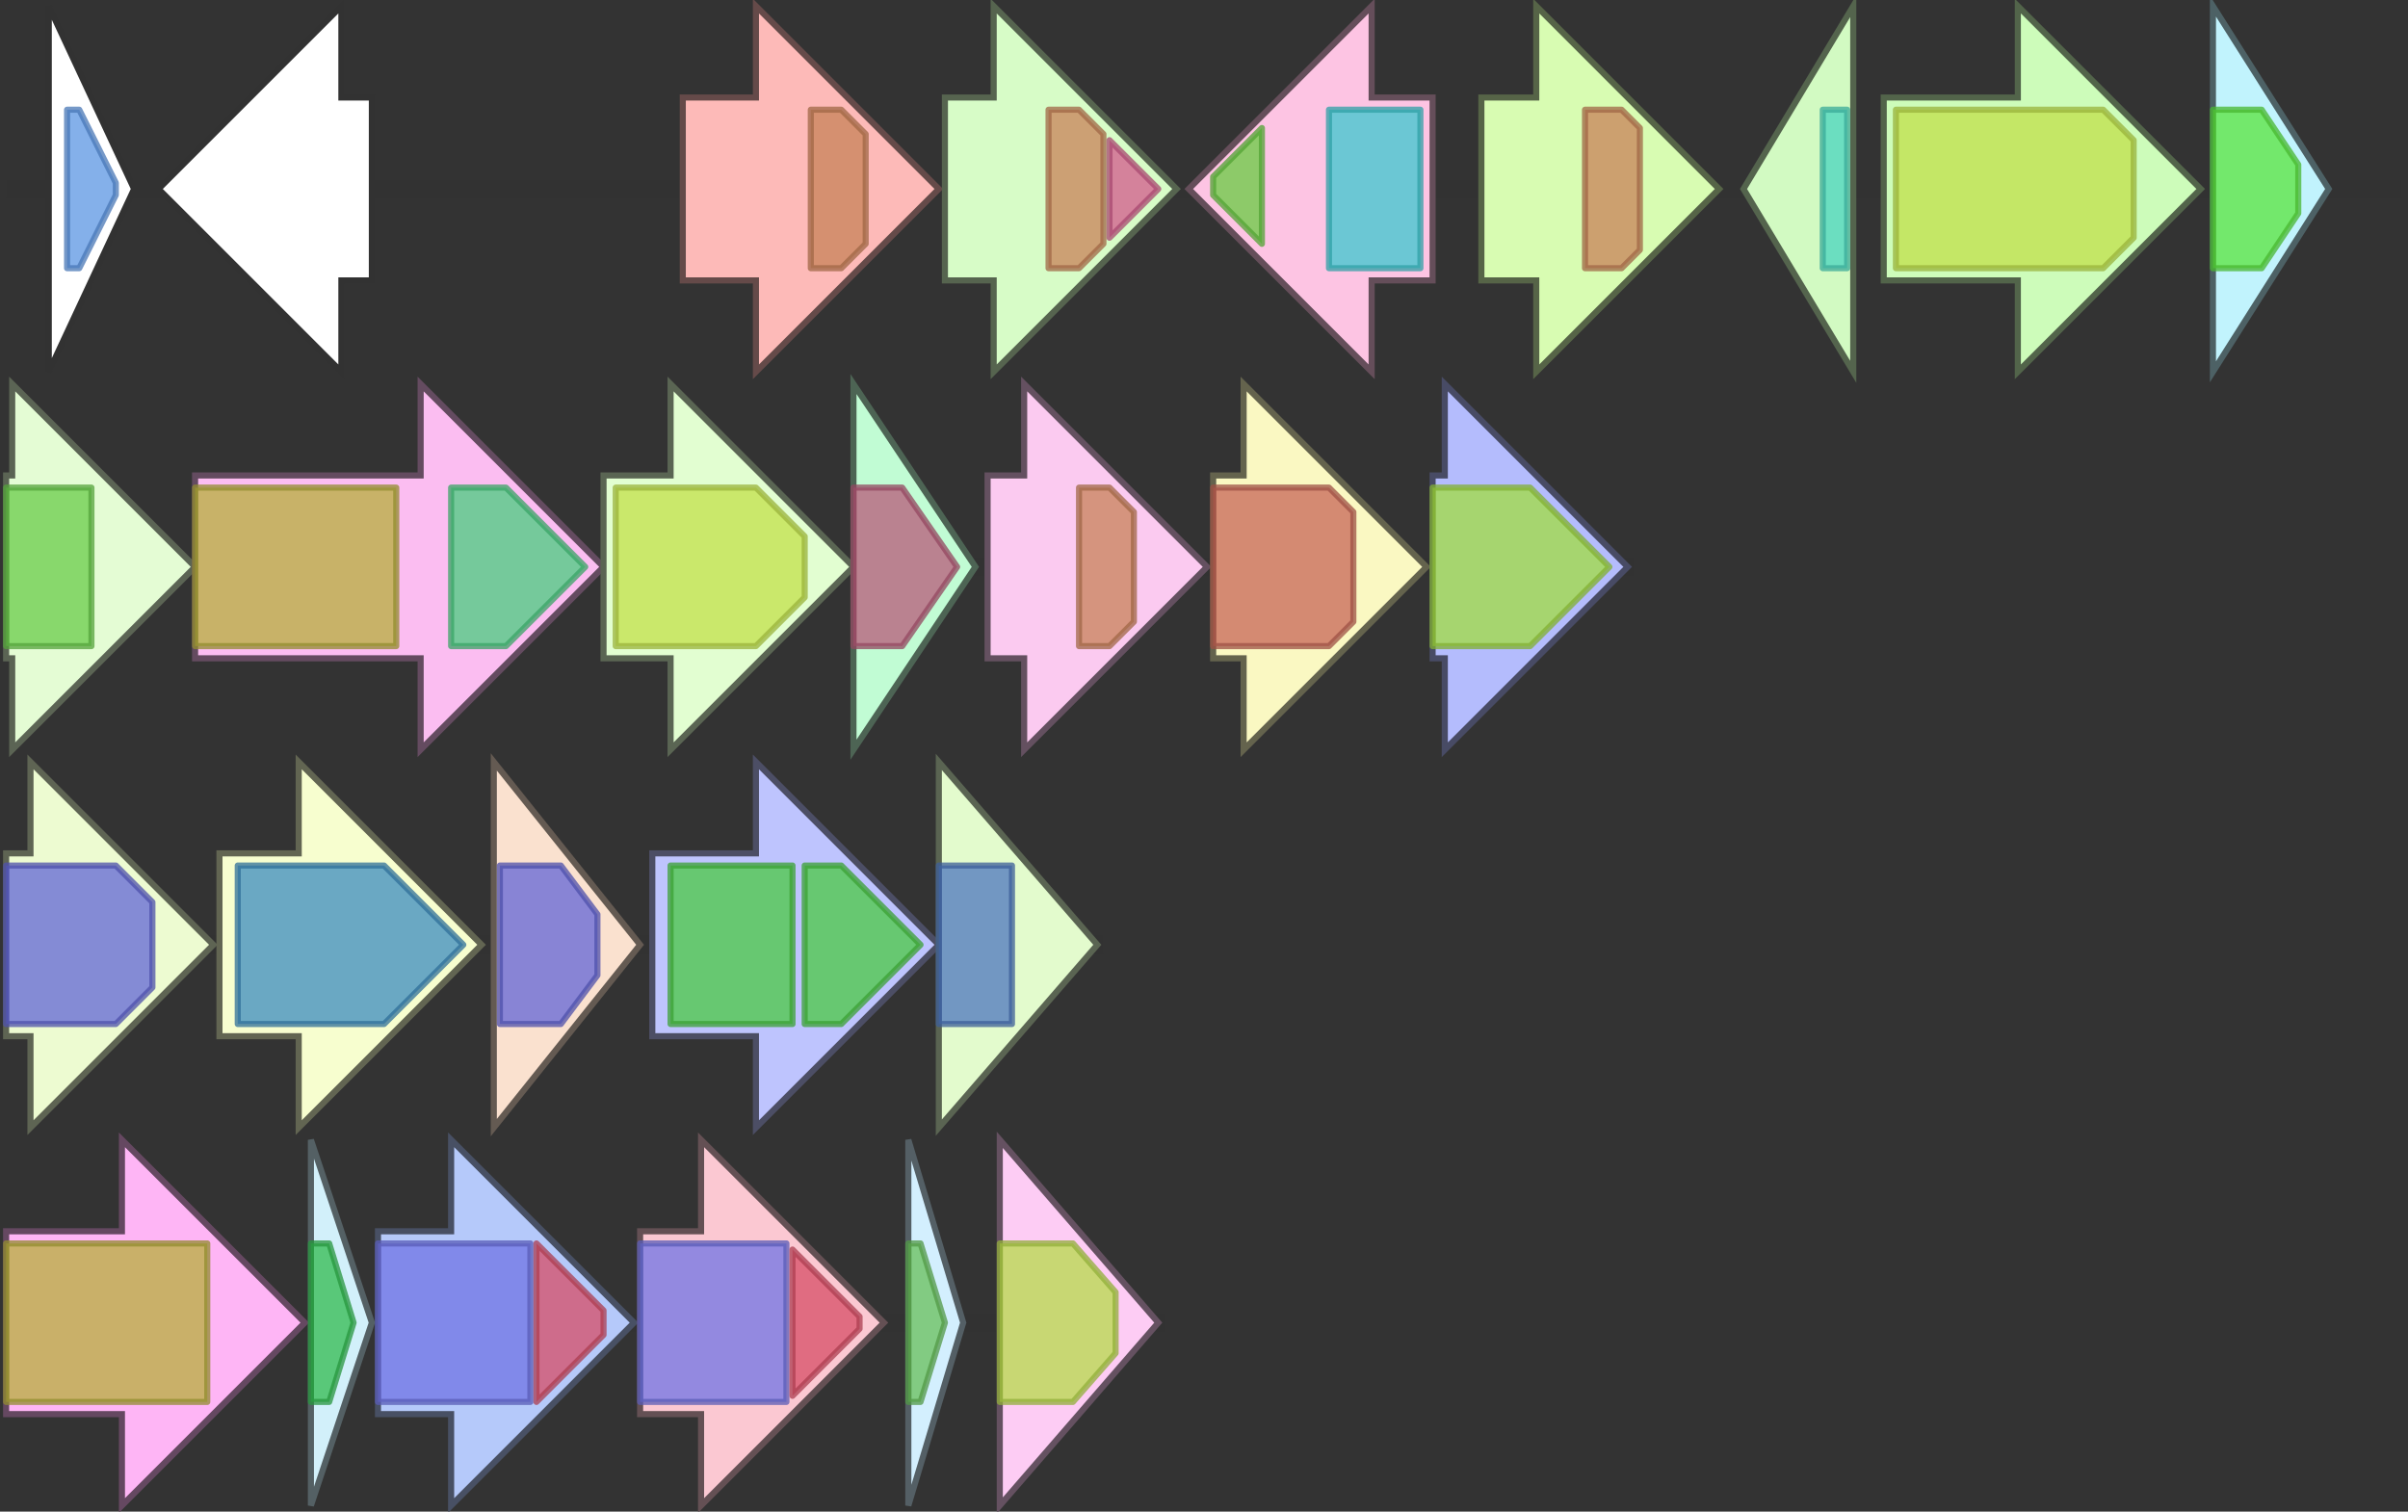 <svg version="1.1" baseProfile="full" xmlns="http://www.w3.org/2000/svg" width="395" height="248">
	<rect width="100%" height="100%" fill="#333333" stroke="none"/>
	<line x1="1" y1="31" x2="394" y2="31" style="stroke:rgb(50,50,50); stroke-width:3 "/>
	<line x1="1" y1="93" x2="268" y2="93" style="stroke:rgb(50,50,50); stroke-width:3 "/>
	<line x1="1" y1="155" x2="181" y2="155" style="stroke:rgb(50,50,50); stroke-width:3 "/>
	<line x1="1" y1="217" x2="191" y2="217" style="stroke:rgb(50,50,50); stroke-width:3 "/>
	<g>
		<title>urdL</title>
		<polygon class="urdL" points="1,78 2,78 2,63 32,93 2,123 2,108 1,108" fill="rgb(228,252,212)" fill-opacity="1.0" stroke="rgb(91,100,84)" stroke-width="1" />
		<g>
			<title>PF10604</title>
			<rect class="PF10604" x="1" y="80" stroke-linejoin="round" width="14" height="26" fill="rgb(105,204,74)" stroke="rgb(84,163,59)" stroke-width="1" opacity="0.75" />
		</g>
	</g>
	<g>
		<title>urdM</title>
		<polygon class="urdM" points="32,78 69,78 69,63 99,93 69,123 69,108 32,108" fill="rgb(251,189,241)" fill-opacity="1.0" stroke="rgb(100,75,96)" stroke-width="1" />
		<g>
			<title>PF01494</title>
			<rect class="PF01494" x="32" y="80" stroke-linejoin="round" width="33" height="26" fill="rgb(182,175,59)" stroke="rgb(145,140,47)" stroke-width="1" opacity="0.75" />
		</g>
		<g>
			<title>PF13561</title>
			<polygon class="PF13561" points="74,80 83,80 96,93 83,106 74,106" stroke-linejoin="round" width="23" height="26" fill="rgb(73,205,127)" stroke="rgb(58,164,101)" stroke-width="1" opacity="0.75" />
		</g>
	</g>
	<g>
		<title>urdJ2</title>
		<polygon class="urdJ2" points="99,78 110,78 110,63 140,93 110,123 110,108 99,108" fill="rgb(226,254,209)" fill-opacity="1.0" stroke="rgb(90,101,83)" stroke-width="1" />
		<g>
			<title>PF07690</title>
			<polygon class="PF07690" points="101,80 124,80 132,88 132,98 124,106 101,106" stroke-linejoin="round" width="31" height="26" fill="rgb(193,224,74)" stroke="rgb(154,179,59)" stroke-width="1" opacity="0.75" />
		</g>
	</g>
	<g>
		<title>urdZ1</title>
		<polygon class="urdZ1" points="140,78 140,78 140,63 160,93 140,123 140,108 140,108" fill="rgb(193,252,212)" fill-opacity="1.0" stroke="rgb(77,100,84)" stroke-width="1" />
		<g>
			<title>PF00908</title>
			<polygon class="PF00908" points="140,80 148,80 157,93 157,93 148,106 140,106" stroke-linejoin="round" width="17" height="26" fill="rgb(184,89,121)" stroke="rgb(147,71,96)" stroke-width="1" opacity="0.75" />
		</g>
	</g>
	<g>
		<title>urdGT2</title>
		<polygon class="urdGT2" points="162,78 168,78 168,63 198,93 168,123 168,108 162,108" fill="rgb(251,202,240)" fill-opacity="1.0" stroke="rgb(100,80,96)" stroke-width="1" />
		<g>
			<title>PF06722</title>
			<polygon class="PF06722" points="177,80 182,80 186,84 186,102 182,106 177,106" stroke-linejoin="round" width="9" height="26" fill="rgb(200,129,88)" stroke="rgb(160,103,70)" stroke-width="1" opacity="0.75" />
		</g>
	</g>
	<g>
		<title>urdG</title>
		<polygon class="urdG" points="199,78 204,78 204,63 234,93 204,123 204,108 199,108" fill="rgb(250,248,194)" fill-opacity="1.0" stroke="rgb(100,99,77)" stroke-width="1" />
		<g>
			<title>PF00483</title>
			<polygon class="PF00483" points="199,80 218,80 222,84 222,102 218,106 199,106" stroke-linejoin="round" width="23" height="26" fill="rgb(198,101,87)" stroke="rgb(158,80,69)" stroke-width="1" opacity="0.75" />
		</g>
	</g>
	<g>
		<title>urdH</title>
		<polygon class="urdH" points="235,78 237,78 237,63 267,93 237,123 237,108 235,108" fill="rgb(180,188,253)" fill-opacity="1.0" stroke="rgb(72,75,101)" stroke-width="1" />
		<g>
			<title>PF16363</title>
			<polygon class="PF16363" points="235,80 251,80 264,93 251,106 235,106" stroke-linejoin="round" width="30" height="26" fill="rgb(162,221,65)" stroke="rgb(129,176,51)" stroke-width="1" opacity="0.75" />
		</g>
	</g>
	<g>
		<title>urdZ3</title>
		<polygon class="urdZ3" points="1,140 5,140 5,125 35,155 5,185 5,170 1,170" fill="rgb(237,251,209)" fill-opacity="1.0" stroke="rgb(94,100,83)" stroke-width="1" />
		<g>
			<title>PF01370</title>
			<polygon class="PF01370" points="1,142 19,142 25,148 25,162 19,168 1,168" stroke-linejoin="round" width="24" height="26" fill="rgb(98,102,214)" stroke="rgb(78,81,171)" stroke-width="1" opacity="0.75" />
		</g>
	</g>
	<g>
		<title>urdQ</title>
		<polygon class="urdQ" points="36,140 49,140 49,125 79,155 49,185 49,170 36,170" fill="rgb(247,254,207)" fill-opacity="1.0" stroke="rgb(98,101,82)" stroke-width="1" />
		<g>
			<title>PF01041</title>
			<polygon class="PF01041" points="39,142 63,142 76,155 63,168 39,168" stroke-linejoin="round" width="38" height="26" fill="rgb(59,139,191)" stroke="rgb(47,111,152)" stroke-width="1" opacity="0.75" />
		</g>
	</g>
	<g>
		<title>urdR</title>
		<polygon class="urdR" points="81,140 81,140 81,125 105,155 81,185 81,170 81,170" fill="rgb(250,225,207)" fill-opacity="1.0" stroke="rgb(100,90,82)" stroke-width="1" />
		<g>
			<title>PF01370</title>
			<polygon class="PF01370" points="82,142 92,142 98,150 98,160 92,168 82,168" stroke-linejoin="round" width="16" height="26" fill="rgb(98,102,214)" stroke="rgb(78,81,171)" stroke-width="1" opacity="0.75" />
		</g>
	</g>
	<g>
		<polygon class="NoName" points="8,16 8,16 8,1 22,31 8,61 8,46 8,46" fill="rgb(255,255,255)" fill-opacity="1.0" stroke="rgb(50,50,50)" stroke-width="1" />
		<g>
			<title>PF01638</title>
			<polygon class="PF01638" points="11,18 13,18 19,30 19,32 13,44 11,44" stroke-linejoin="round" width="8" height="26" fill="rgb(91,150,227)" stroke="rgb(72,119,181)" stroke-width="1" opacity="0.75" />
		</g>
	</g>
	<g>
		<title>urdS</title>
		<polygon class="urdS" points="107,140 124,140 124,125 154,155 124,185 124,170 107,170" fill="rgb(190,196,254)" fill-opacity="1.0" stroke="rgb(76,78,101)" stroke-width="1" />
		<g>
			<title>PF03559</title>
			<rect class="PF03559" x="110" y="142" stroke-linejoin="round" width="20" height="26" fill="rgb(74,201,66)" stroke="rgb(59,160,52)" stroke-width="1" opacity="0.75" />
		</g>
		<g>
			<title>PF03559</title>
			<polygon class="PF03559" points="132,142 138,142 151,155 138,168 132,168" stroke-linejoin="round" width="20" height="26" fill="rgb(74,201,66)" stroke="rgb(59,160,52)" stroke-width="1" opacity="0.75" />
		</g>
	</g>
	<g>
		<title>urdT</title>
		<polygon class="urdT" points="154,140 154,140 154,125 180,155 154,185 154,170 154,170" fill="rgb(227,251,205)" fill-opacity="1.0" stroke="rgb(90,100,82)" stroke-width="1" />
		<g>
			<title>PF01408</title>
			<rect class="PF01408" x="154" y="142" stroke-linejoin="round" width="12" height="26" fill="rgb(76,117,190)" stroke="rgb(60,93,152)" stroke-width="1" opacity="0.75" />
		</g>
	</g>
	<g>
		<title>UrdE</title>
		<polygon class="UrdE" points="1,202 20,202 20,187 50,217 20,247 20,232 1,232" fill="rgb(254,181,245)" fill-opacity="1.0" stroke="rgb(101,72,97)" stroke-width="1" />
		<g>
			<title>PF01494</title>
			<rect class="PF01494" x="1" y="204" stroke-linejoin="round" width="33" height="26" fill="rgb(182,175,59)" stroke="rgb(145,140,47)" stroke-width="1" opacity="0.75" />
		</g>
	</g>
	<g>
		<title>UrdF</title>
		<polygon class="UrdF" points="51,202 51,202 51,187 61,217 51,247 51,232 51,232" fill="rgb(210,240,250)" fill-opacity="1.0" stroke="rgb(84,96,100)" stroke-width="1" />
		<g>
			<title>PF04673</title>
			<polygon class="PF04673" points="51,204 54,204 58,217 54,230 51,230" stroke-linejoin="round" width="10" height="26" fill="rgb(49,187,78)" stroke="rgb(39,149,62)" stroke-width="1" opacity="0.75" />
		</g>
	</g>
	<g>
		<title>UrdA</title>
		<polygon class="UrdA" points="62,202 74,202 74,187 104,217 74,247 74,232 62,232" fill="rgb(181,201,250)" fill-opacity="1.0" stroke="rgb(72,80,100)" stroke-width="1" />
		<g>
			<title>PF00109</title>
			<rect class="PF00109" x="62" y="204" stroke-linejoin="round" width="25" height="26" fill="rgb(112,116,228)" stroke="rgb(89,92,182)" stroke-width="1" opacity="0.75" />
		</g>
		<g>
			<title>PF02801</title>
			<polygon class="PF02801" points="88,204 88,204 99,215 99,219 88,230 88,230" stroke-linejoin="round" width="11" height="26" fill="rgb(215,78,102)" stroke="rgb(172,62,81)" stroke-width="1" opacity="0.75" />
		</g>
	</g>
	<g>
		<title>UrdB</title>
		<polygon class="UrdB" points="105,202 115,202 115,187 145,217 115,247 115,232 105,232" fill="rgb(251,200,210)" fill-opacity="1.0" stroke="rgb(100,80,84)" stroke-width="1" />
		<g>
			<title>PF00109</title>
			<rect class="PF00109" x="105" y="204" stroke-linejoin="round" width="24" height="26" fill="rgb(112,116,228)" stroke="rgb(89,92,182)" stroke-width="1" opacity="0.75" />
		</g>
		<g>
			<title>PF02801</title>
			<polygon class="PF02801" points="130,205 141,216 141,218 130,229" stroke-linejoin="round" width="11" height="26" fill="rgb(215,78,102)" stroke="rgb(172,62,81)" stroke-width="1" opacity="0.75" />
		</g>
	</g>
	<g>
		<title>UrdC</title>
		<polygon class="UrdC" points="149,202 149,202 149,187 158,217 149,247 149,232 149,232" fill="rgb(211,239,254)" fill-opacity="1.0" stroke="rgb(84,95,101)" stroke-width="1" />
		<g>
			<title>PF00550</title>
			<polygon class="PF00550" points="149,204 151,204 155,217 151,230 149,230" stroke-linejoin="round" width="7" height="26" fill="rgb(103,191,88)" stroke="rgb(82,152,70)" stroke-width="1" opacity="0.75" />
		</g>
	</g>
	<g>
		<title>UrdD</title>
		<polygon class="UrdD" points="164,202 164,202 164,187 190,217 164,247 164,232 164,232" fill="rgb(253,204,244)" fill-opacity="1.0" stroke="rgb(101,81,97)" stroke-width="1" />
		<g>
			<title>PF00106</title>
			<polygon class="PF00106" points="164,204 176,204 183,212 183,222 176,230 164,230" stroke-linejoin="round" width="19" height="26" fill="rgb(182,219,73)" stroke="rgb(145,175,58)" stroke-width="1" opacity="0.75" />
		</g>
	</g>
	<g>
		<polygon class="NoName" points="61,16 56,16 56,1 26,31 56,61 56,46 61,46" fill="rgb(255,255,255)" fill-opacity="1.0" stroke="rgb(50,50,50)" stroke-width="1" />
	</g>
	<g>
		<title>urdGT1a</title>
		<polygon class="urdGT1a" points="112,16 124,16 124,1 154,31 124,61 124,46 112,46" fill="rgb(253,186,184)" fill-opacity="1.0" stroke="rgb(101,74,73)" stroke-width="1" />
		<g>
			<title>PF06722</title>
			<polygon class="PF06722" points="133,18 138,18 142,22 142,40 138,44 133,44" stroke-linejoin="round" width="9" height="26" fill="rgb(200,129,88)" stroke="rgb(160,103,70)" stroke-width="1" opacity="0.75" />
		</g>
	</g>
	<g>
		<title>urdGT1b</title>
		<polygon class="urdGT1b" points="155,16 163,16 163,1 193,31 163,61 163,46 155,46" fill="rgb(215,252,199)" fill-opacity="1.0" stroke="rgb(86,100,79)" stroke-width="1" />
		<g>
			<title>PF06722</title>
			<polygon class="PF06722" points="172,18 177,18 181,22 181,40 177,44 172,44" stroke-linejoin="round" width="9" height="26" fill="rgb(200,129,88)" stroke="rgb(160,103,70)" stroke-width="1" opacity="0.75" />
		</g>
		<g>
			<title>PF04101</title>
			<polygon class="PF04101" points="182,23 190,31 182,39" stroke-linejoin="round" width="10" height="26" fill="rgb(211,90,140)" stroke="rgb(168,72,112)" stroke-width="1" opacity="0.75" />
		</g>
	</g>
	<g>
		<title>urd-Int</title>
		<polygon class="urd-Int" points="235,16 225,16 225,1 195,31 225,61 225,46 235,46" fill="rgb(253,196,227)" fill-opacity="1.0" stroke="rgb(101,78,90)" stroke-width="1" />
		<g>
			<title>PF02371</title>
			<polygon class="PF02371" points="199,29 207,21 207,40 199,32" stroke-linejoin="round" width="8" height="26" fill="rgb(104,204,65)" stroke="rgb(83,163,52)" stroke-width="1" opacity="0.75" />
		</g>
		<g>
			<title>PF01548</title>
			<rect class="PF01548" x="218" y="18" stroke-linejoin="round" width="15" height="26" fill="rgb(59,200,207)" stroke="rgb(47,160,165)" stroke-width="1" opacity="0.75" />
		</g>
	</g>
	<g>
		<title>urdGT1c</title>
		<polygon class="urdGT1c" points="243,16 252,16 252,1 282,31 252,61 252,46 243,46" fill="rgb(216,252,178)" fill-opacity="1.0" stroke="rgb(86,100,71)" stroke-width="1" />
		<g>
			<title>PF06722</title>
			<polygon class="PF06722" points="260,18 266,18 269,21 269,41 266,44 260,44" stroke-linejoin="round" width="9" height="26" fill="rgb(200,129,88)" stroke="rgb(160,103,70)" stroke-width="1" opacity="0.75" />
		</g>
	</g>
	<g>
		<title>urdK</title>
		<polygon class="urdK" points="304,16 304,16 304,1 286,31 304,61 304,46 304,46" fill="rgb(210,250,194)" fill-opacity="1.0" stroke="rgb(84,100,77)" stroke-width="1" />
		<g>
			<title>PF00440</title>
			<rect class="PF00440" x="299" y="18" stroke-linejoin="round" width="4" height="26" fill="rgb(73,212,190)" stroke="rgb(58,169,152)" stroke-width="1" opacity="0.75" />
		</g>
	</g>
	<g>
		<title>urdJ</title>
		<polygon class="urdJ" points="309,16 331,16 331,1 361,31 331,61 331,46 309,46" fill="rgb(205,252,186)" fill-opacity="1.0" stroke="rgb(82,100,74)" stroke-width="1" />
		<g>
			<title>PF07690</title>
			<polygon class="PF07690" points="311,18 345,18 350,23 350,39 345,44 311,44" stroke-linejoin="round" width="39" height="26" fill="rgb(193,224,74)" stroke="rgb(154,179,59)" stroke-width="1" opacity="0.75" />
		</g>
	</g>
	<g>
		<title>urdO</title>
		<polygon class="urdO" points="363,16 363,16 363,1 382,31 363,61 363,46 363,46" fill="rgb(193,243,253)" fill-opacity="1.0" stroke="rgb(77,97,101)" stroke-width="1" />
		<g>
			<title>PF03358</title>
			<polygon class="PF03358" points="363,18 371,18 377,27 377,35 371,44 363,44" stroke-linejoin="round" width="14" height="26" fill="rgb(90,228,61)" stroke="rgb(72,182,48)" stroke-width="1" opacity="0.75" />
		</g>
	</g>
</svg>
